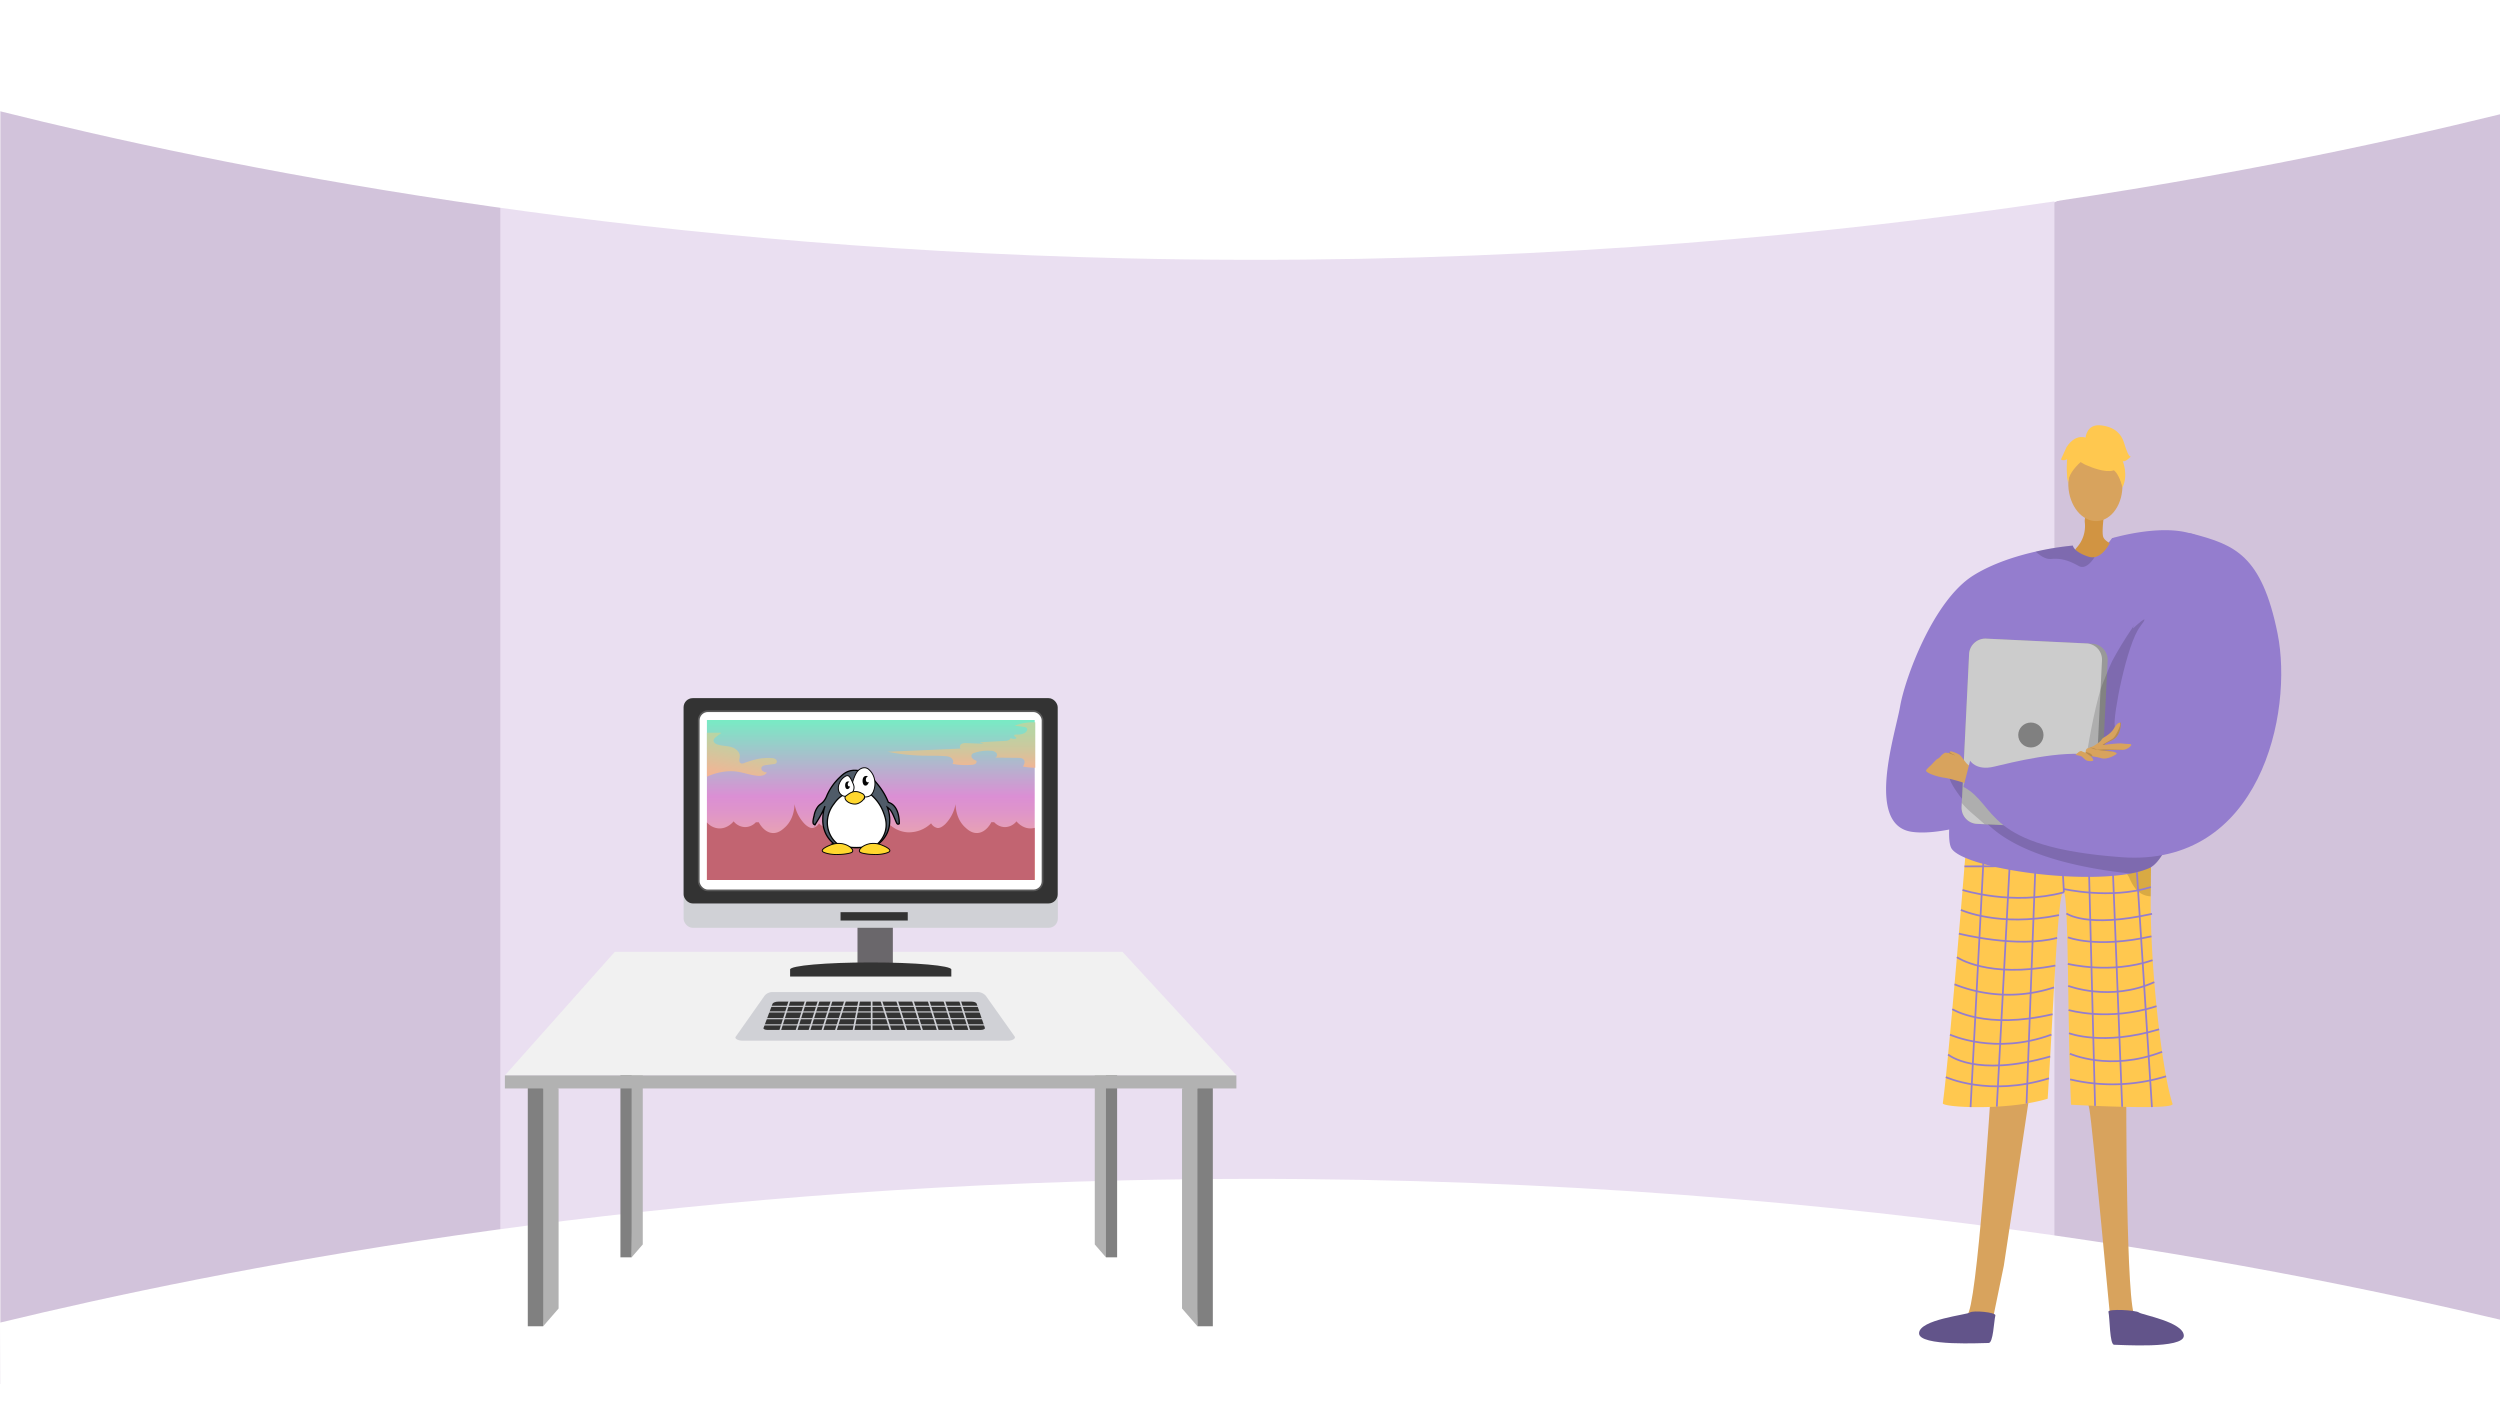 <svg xmlns="http://www.w3.org/2000/svg" xmlns:xlink="http://www.w3.org/1999/xlink" width="1366" height="771" viewBox="0 0 1366 771"><defs><style>.a{fill:#d2c3db;}.b{fill:#eadff1;}.aa,.ab,.c,.j{fill:#fff;}.d{fill:#b2b2b2;}.e{fill:gray;}.f{fill:#f1f1f1;}.g{fill:#d0d1d6;}.h{fill:#333;}.i{fill:#6a676b;}.j{stroke:#595959;stroke-width:0.94px;}.aa,.ab,.ac,.j,.p,.z{stroke-miterlimit:10;}.k{fill:#d8a35d;}.l{fill:#62548a;}.m{fill:#ffc84f;}.n{opacity:0.3;}.o{opacity:0.5;}.p{fill:none;stroke:#947dce;stroke-width:0.965px;}.q{fill:#947dce;}.r{fill:#d19442;}.s{fill:#999;}.t{fill:#ccc;}.u{opacity:0.15;}.v{fill:url(#a);}.w{fill:url(#b);}.x{fill:url(#c);}.y{fill:#c26471;}.z{fill:#4f5b68;stroke:#000;}.aa,.z{stroke-width:0.716px;}.aa,.ab,.ac{stroke:#050505;}.ab,.ac{stroke-width:0.537px;}.ac{fill:#ffd72e;}.ad{fill:#050505;}</style><linearGradient id="a" x1="0.5" y1="1" x2="0.5" gradientUnits="objectBoundingBox"><stop offset="0" stop-color="#ffc47a"/><stop offset="0.014" stop-color="#fdc27d"/><stop offset="0.244" stop-color="#eaa6ac"/><stop offset="0.421" stop-color="#df95c9"/><stop offset="0.522" stop-color="#db8fd4"/><stop offset="1" stop-color="#78ebc4"/></linearGradient><linearGradient id="b" x1="0.315" y1="0.99" x2="0.568" y2="0.094" gradientUnits="objectBoundingBox"><stop offset="0" stop-color="#f1b595"/><stop offset="1" stop-color="#b5d7a5"/></linearGradient><linearGradient id="c" x1="0.5" y1="1" x2="0.5" gradientUnits="objectBoundingBox"><stop offset="0" stop-color="#f1b595"/><stop offset="0.101" stop-color="#e7ba97"/><stop offset="0.455" stop-color="#cbc99e"/><stop offset="0.767" stop-color="#bad3a3"/><stop offset="1" stop-color="#b5d7a5"/></linearGradient></defs><g transform="translate(2258.95 -3240.92)"><path class="a" d="M-892.95,3250.457V4008.92l-242.228-67.586-32.991-6.263,1.636-558.092,30.118-25.56Z"/><path class="a" d="M-1942.654,3366.391l-16.051,556.371-300.045,74.4V3247.108l298.845,93.57Z"/><path class="b" d="M-1560.973,3329.991H-1985.58v617.384h849.165V3329.991Z"/><path class="c" d="M-2258.95,3301.7c121.657,30.38,335.7,73.888,615,80.372,352.972,8.2,622.429-47.1,751-78.7V3240.92h-1366Z"/><path class="c" d="M-2258.95,3963.6c121.657-29.39,335.7-71.481,615-77.753,352.972-7.927,622.429,45.568,751,76.133v47.19l-1365.8,2.746Z"/><path class="d" d="M-1953.731,3835.656V3955.87l-8.417,9.712-4.209-133.487Z"/><path class="e" d="M-1970.565,3832.1v133.487h8.417V3835.656Z"/><path class="d" d="M-1613.091,3835.656V3955.87l8.417,9.712,4.208-133.487Z"/><path class="e" d="M-1596.256,3832.1v133.487h-8.417V3835.656Z"/><path class="d" d="M-1907.745,3805.671v115.218l-6.1,7.042-3.051-124.841Z"/><path class="e" d="M-1919.95,3803.089v124.841h6.1V3805.671Z"/><path class="d" d="M-1660.763,3805.671v115.218l6.1,7.042,3.051-124.841Z"/><path class="e" d="M-1648.558,3803.089v124.841h-6.1V3805.671Z"/><path class="f" d="M-1983.083,3828.534l60.085-67.552h277.346l62.273,67.552Z"/><rect class="d" width="399.704" height="7.122" transform="translate(-1983.083 3828.534)"/><path class="g" d="M-1707.931,3809.531h-145.688c-1.618,0-4.281-1-3.281-2.23l15.728-22.337a5.578,5.578,0,0,1,4.547-1.988h111.488a6.041,6.041,0,0,1,4.912,2.141l15.569,21.968C-1703.564,3808.486-1706.157,3809.531-1707.931,3809.531Z"/><path class="h" d="M-1723.06,3803.671H-1839.7c-1.294,0-2.282-.5-2.077-1.046l4.918-13.2c.266-.712,1.7-1.236,3.374-1.236h105.2c1.49,0,2.755.47,2.97,1.1l4.509,13.274C-1720.625,3803.153-1721.686,3803.671-1723.06,3803.671Z"/><rect class="g" width="121.634" height="0.614" transform="translate(-1842.109 3790.464)"/><rect class="g" width="121.634" height="0.614" transform="translate(-1842.109 3793.535)"/><rect class="g" width="121.634" height="0.614" transform="translate(-1842.109 3797.221)"/><rect class="g" width="121.634" height="0.614" transform="translate(-1842.109 3800.6)"/><rect class="g" width="0.921" height="20.272" transform="translate(-1827.378 3785.57) rotate(17.439)"/><rect class="g" width="0.921" height="20.272" transform="translate(-1818.471 3785.57) rotate(17.439)"/><rect class="g" width="0.921" height="20.272" transform="translate(-1811.406 3785.57) rotate(17.439)"/><rect class="g" width="0.921" height="20.272" transform="translate(-1804.341 3785.57) rotate(17.439)"/><rect class="g" width="0.921" height="20.272" transform="translate(-1796.97 3785.57) rotate(17.439)"/><rect class="g" width="0.921" height="20.272" transform="translate(-1789.49 3785.34) rotate(10.978)"/><rect class="g" width="0.921" height="20.272" transform="translate(-1783.135 3785.242)"/><rect class="g" width="0.921" height="20.272" transform="translate(-1735.471 3785.846) rotate(-17.439)"/><rect class="g" width="0.921" height="20.272" transform="translate(-1744.071 3785.846) rotate(-17.439)"/><rect class="g" width="0.921" height="20.272" transform="translate(-1752.672 3785.846) rotate(-17.439)"/><rect class="g" width="0.921" height="20.272" transform="translate(-1761.272 3785.846) rotate(-17.439)"/><rect class="g" width="0.921" height="20.272" transform="translate(-1769.872 3785.846) rotate(-17.439)"/><rect class="g" width="0.921" height="20.272" transform="translate(-1778.473 3785.846) rotate(-17.439)"/><rect class="i" width="19.317" height="22.433" transform="translate(-1790.416 3747.026)"/><rect class="g" width="204.47" height="125.474" rx="4.985" transform="translate(-1885.427 3622.397)"/><path class="h" d="M-1827.241,3774.5v-3.846c0-2.134,19.728-3.858,44.049-3.858s44.046,1.724,44.046,3.858v3.846Z"/><rect class="h" width="36.722" height="4.565" transform="translate(-1799.677 3739.333)"/><rect class="h" width="204.391" height="112.166" rx="4.985" transform="translate(-1885.427 3622.397)"/><rect class="j" width="187.863" height="97.932" rx="4.985" transform="translate(-1877.163 3629.514)"/><path class="k" d="M-1097.16,3835.409s-.27,123.43,5.041,125.057c9.534,2.979,46.633,12.171,6.8,13.112-20.213,3.109-19.151-1.511-19.833-5.278-.558-3.078-10.472-112.592-12.125-121.027l-.594-3.03Z"/><path class="k" d="M-1170.976,3835.052s-7.873,122.717-13.2,124.288c-9.566,2.878-46.763,11.676-6.937,13.039,20.177,3.323,19.166-1.308,19.889-5.068.591-3.071,5.412-26.351,7.157-34.767.39-1.885,14.6-97.025,14.6-97.025Z"/><path class="l" d="M-1168.676,3959.673c.425-1.739-12.315-2.9-13.908-1.616s-27.5,3.8-27.793,11.283,35.47,5.3,38,5.387S-1169.513,3963.091-1168.676,3959.673Z"/><path class="m" d="M-1184.3,3698.868a7.937,7.937,0,0,0,4.563,1.841c10.519-.251,55.943-1.45,80.5-3.912,8.665-.869,14.732-1.9,15.752-3.1a.933.933,0,0,1,0,.1c-.005,1.342-.1,16.7-.3,36.845-.392,39.759,6.291,96.39,11.913,113.422,1.214,3.677-55.433.481-55.433.481-1.978-40.927-1.238-112.96-3.925-116.071-3.268-3.785-5.471,59.643-8.869,112.786-22.077,6.715-57.6,4.757-57.29,2.481C-1193.725,3816.71-1184.3,3698.868-1184.3,3698.868Z"/><g class="n"><path d="M-1142.286,3699.484l-.508-.019S-1142.614,3699.469-1142.286,3699.484Z"/><path class="o" d="M-1142.286,3699.484c13.574.479,43.054-2.687,43.054-2.687,8.665-.869,14.732-1.9,15.752-3.1a.933.933,0,0,1,0,.1c-.005,1.342-.1,16.7-.3,36.845a10.062,10.062,0,0,1-1.429-.1,11.093,11.093,0,0,1-7.381-4.708,24.13,24.13,0,0,1-3.039-5.615C-1106.559,3701.727-1137.935,3699.68-1142.286,3699.484Z"/></g><line class="p" x1="7.748" y2="148.357" transform="translate(-1182.228 3697.472)"/><line class="p" x1="7.755" y2="145.779" transform="translate(-1167.89 3699.812)"/><line class="p" x1="5.406" y2="144.661" transform="translate(-1151.648 3699.21)"/><line class="p" x2="1.633" y2="29.846" transform="translate(-1132.861 3698.63)"/><line class="p" x2="3.801" y2="147.189" transform="translate(-1118.008 3697.987)"/><line class="p" x2="5.834" y2="148.337" transform="translate(-1105.231 3697.342)"/><line class="p" x2="9.528" y2="149.03" transform="translate(-1092.669 3696.798)"/><path class="p" d="M-1185.552,3714.32s80.814.264,101.955-4.415"/><path class="p" d="M-1131.228,3728.476c-27.937,7.527-55.384-1.271-55.384-1.271"/><path class="p" d="M-1131.616,3726.606s25.779,5.956,47.882-.974"/><path class="p" d="M-1187.517,3738.092s20.8,9.623,53.593,2.838"/><path class="p" d="M-1188.609,3751.058s32.069,8.161,53.672,2.311"/><path class="p" d="M-1189.708,3763.94s16.671,11.766,53.789,4.557"/><path class="p" d="M-1190.995,3778.759a79.461,79.461,0,0,0,54.38,1.681"/><path class="p" d="M-1192.2,3792.335s17.947,11.435,54.772,2.747"/><path class="p" d="M-1193.474,3806.255s24.574,11.348,55.431-.016"/><path class="p" d="M-1194.505,3817.119s14.771,12.834,55.792,1.069"/><path class="p" d="M-1195.741,3829.454s23.447,10.919,56.332.669"/><path class="p" d="M-1129.859,3740.04s11.024,8.206,46.775.212"/><path class="p" d="M-1129,3753.071s15.234,6.221,45.608-.528"/><path class="p" d="M-1129.083,3767.579s23.356,5.851,46.272-2"/><path class="p" d="M-1128.881,3779.6s22.846,8.857,47.05-2.037"/><path class="p" d="M-1128.671,3792.794s21.662,6.462,48.045-2.08"/><path class="p" d="M-1128.452,3805.468s18.337,7.181,49.231-2.132"/><path class="p" d="M-1127.954,3816.668s21.833,9.93,50.369-1.026"/><path class="p" d="M-1127.845,3830.69a100.1,100.1,0,0,0,52.442-1.672"/><path class="l" d="M-1106.9,3957.678c-.407-1.744,15.054-.928,16.633.372s24.344,5.181,24.555,12.664-35.526,4.924-38.055,4.984S-1106.1,3961.1-1106.9,3957.678Z"/><path class="q" d="M-1192.466,3704.783c7.553,10.347,66.779,19.226,97.591,13.449a48.433,48.433,0,0,0,10.155-2.916c2.921-1.268,5.752-4.572,8.451-9.437,20.546-37.048,33.265-164.581,18.445-171.843-16.762-8.219-47.061.939-47.061.939l-11.259,14.392-54.326,32s-12.6,46.166-19.343,82.247c-.5,2.66-.963,5.266-1.39,7.79C-1193.99,3687.945-1195.1,3701.174-1192.466,3704.783Z"/><path class="r" d="M-1108.882,3518.338c.008,1.148-2,13.131-.8,16.124s8.072,5.183,7.6,5.683-9.775,9.978-18.419,7.554-3.748-7.554-3.748-7.554a17.5,17.5,0,0,0,4.449-13.662C-1120.68,3518.01-1108.882,3518.338-1108.882,3518.338Z"/><path class="q" d="M-1214.334,3695.426c25.564,3.726,80.176-21.78,80.176-21.78l-5.211-14.371s-32.262,1.474-37.492,2.334c0,0,15.762-12.9,20.807-30.091,3.713-12.648,48.523-66.76,61.98-90.35,4.837-8.481-10.811-6.193-10.811-6.193s-3.535,9.251-9.6,10.354a6.817,6.817,0,0,1-3.4-.262c-8.136-2.673-8.459-6.05-8.459-6.05a157.656,157.656,0,0,0-20.34,3.307c-10.552,2.394-23.4,6.4-33.948,12.967-22.073,13.757-37.5,56.536-40.084,71.542S-1239.894,3691.7-1214.334,3695.426Z"/><path class="s" d="M-1107.329,3601.869l-4.1,83.606a8.908,8.908,0,0,1-9.366,8.39l-57.841-2.768a3,3,0,0,1-.409-.039,8.841,8.841,0,0,1-8.086-9.2l4.1-83.6a8.894,8.894,0,0,1,9.367-8.381l55.159,2.632,2.681.127A8.865,8.865,0,0,1-1107.329,3601.869Z"/><path class="t" d="M-1110.419,3601.7l-4.1,83.606a8.893,8.893,0,0,1-9.368,8.38l-55.158-2.631a8.841,8.841,0,0,1-8.086-9.2l4.1-83.6a8.894,8.894,0,0,1,9.367-8.381l55.159,2.632A8.841,8.841,0,0,1-1110.419,3601.7Z"/><ellipse class="e" cx="6.907" cy="6.814" rx="6.907" ry="6.814" transform="translate(-1156.188 3635.717)"/><ellipse class="k" cx="14.783" cy="19.899" rx="14.783" ry="19.899" transform="translate(-1129.684 3486.525) rotate(-2.516)"/><path class="m" d="M-1120.078,3494.574s26.166,12.928,17.621-9.214C-1108.369,3470.041-1137.943,3485.285-1120.078,3494.574Z"/><path class="m" d="M-1116.6,3489.056s-13.951,8.967-12.213,17.311c0,0-4.222-24.952,9.977-26.171s19.764-.093,19.629,26.483C-1099.206,3506.679-1104.237,3485.751-1116.6,3489.056Z"/><path class="m" d="M-1119.448,3480.385s.386-7.845,8.286-7.063,11.454,5.069,12.765,9.45,2.573,7.655,3.695,7.608c0,0-3.225,3.46-4.394,2.4,0,0,3.251,7.84-.171,14.527,0,0-1.884-10.006-7.541-10.881S-1119.448,3480.385-1119.448,3480.385Z"/><path class="m" d="M-1118.733,3480.288s-5.75-3.088-11.03,4.891l-3.083,6.78s1.169,1.061,3.365-.139c0,0-.69,7.84.569,12.2l2.75-13.444Z"/><path class="u" d="M-1191.2,3671.408a71.23,71.23,0,0,0,4.285,6.008c.014.018-.121,2.188-.106,2.206,2.962,3.74,6.28,6.095,12.481,11.651.056.05,1.719.071,1.776.122q.975.872,2.008,1.776c19.229,16.832,54.413,22.789,75.884,25.061a48.433,48.433,0,0,0,10.155-2.916c2.921-1.268,5.752-4.572,8.451-9.437l-113.544-42.261-3.851-1.434S-1195.7,3664.322-1191.2,3671.408Z"/><path class="u" d="M-1072.638,3556.124s-19.969,22.935-32.307,46.161c-.927,1.745-6.114,14.714-6.125,14.749-8,27.5-11.954,68.567-11.954,68.567l19.086-45.48Z"/><path class="k" d="M-1196.5,3665.887c4.685.642,16.813,4.717,16.813,4.717l2.415-7.386s-5.763-3.532-7.355-5.443-2.449-3.54-3.767-4.542a18.128,18.128,0,0,0-4.774-1.854l-.391.5-.387.5-.128-.012a12.833,12.833,0,0,1-1.86-.241,6.666,6.666,0,0,0-2.05,1.38,3.35,3.35,0,0,0-.577.65,5.43,5.43,0,0,1-1.733,1.419c-.193.118-.352.21-.437.271a8.55,8.55,0,0,0-.651.6c-.783.772-2,2.053-2.384,2.508a25.722,25.722,0,0,0-2.487,2.42,2.6,2.6,0,0,0-.275.489C-1207.011,3663-1201.187,3665.244-1196.5,3665.887Z"/><path class="q" d="M-1093.492,3584.318c0-1.23,10.451-57.746,32.821-51.7s37.476,11.207,46.19,54.479-9.427,127.756-85.293,122.2-67.441-28.367-86.352-38.457l3.647-14.266s3.282,5.549,12.874,3.287,37.189-9.31,53.746-6.36c0,0,13.492-10.171,12.411-15.789s6.6-44.879,13.8-54.336S-1093.492,3584.318-1093.492,3584.318Z"/><path class="u" d="M-1194.076,3652.365a.544.544,0,0,0,.135.126c.407.241,2.918,1.094,3.189,1.174s-.918-.665-1.243-.692a7.276,7.276,0,0,1-1.566-1.093l-.387.5Z"/><path class="k" d="M-1124.937,3653.53c.2-.231,3.036.519,3.291.689,1.364.9,2.128,2.291,3.761,2.489.459.056,2.96.372,2.682-.587a3.85,3.85,0,0,0-1.506-2s.033,0,.1.007c.159.008.517.033,1.042.095a32.635,32.635,0,0,1,4.764.973c3.582.991,8.1-2.048,8.353-2.368s-.3-.784-2.009-1.21l-.062-.018c-1.758-.434-5.4-.8-5.4-.8s6.651-.124,10.414-.124a6.052,6.052,0,0,0,.831-.055h.015a6.572,6.572,0,0,0,4.1-2.3.51.51,0,0,0-.379-.84c-1.155-.04-3.1-.13-4.563-.315-1.776-.226-6.728.382-8.6.63-.454.058-.728.1-.728.1s-1.6-.077,3.734-2.431,4.971-9.607,4.971-9.607a.892.892,0,0,0-.473-.1c-.6.018-1.717.477-3.172,3.013-2.2,3.84-6.345,5.02-6.858,6.259s-4.446,3.548-4.446,3.548-2.139.915-3.269,1.246c-.8.237-.975,1.359-1,1.979a3.785,3.785,0,0,0,0,.382v.033a11.486,11.486,0,0,1-2.2-.867C-1122.574,3650.791-1124.937,3653.53-1124.937,3653.53Z"/><path class="u" d="M-1108.1,3647.792c-.454.058-.728.1-.728.1s-1.6-.077,3.734-2.431,4.971-9.607,4.971-9.607a.892.892,0,0,0-.473-.1,3.325,3.325,0,0,1,.078,1.424c-.2.864-2.268,6.2-4.225,7.422s-4.893,2.9-5.255,3.151S-1108.987,3648.084-1108.1,3647.792Z"/><path class="u" d="M-1117.326,3649.676a3.348,3.348,0,0,1,1.813.262c.565.408,3.35.765,4.173.966.569.142,4.5.5,6.88.71l-.062-.018c-1.758-.434-5.4-.8-5.4-.8s6.651-.124,10.414-.124a6.052,6.052,0,0,0,.831-.055c-3.563-.08-9.081-.229-9.986-.266-1.34-.051-3.866.405-4.741,0s-2.885-1.067-3.3-.863A2.034,2.034,0,0,1-1117.326,3649.676Z"/><path class="u" d="M-1119.346,3652.182l2.736,1.942c.159.008.517.033,1.042.095a2.693,2.693,0,0,0-.872-1.33,9.642,9.642,0,0,0-2.906-1.089A3.785,3.785,0,0,0-1119.346,3652.182Z"/><path class="u" d="M-1146.69,3542.324c2.417,2.2,5.544,4.29,8.466,4.018,5.92-.558,10.144,1.112,15.2,3.891,3.3,1.817,6.728-1.925,8.536-4.9a6.817,6.817,0,0,1-3.4-.262c-8.136-2.673-8.459-6.05-8.459-6.05A157.656,157.656,0,0,0-1146.69,3542.324Z"/><rect class="v" width="179.11" height="87.41" transform="translate(-1872.692 3634.329)"/><path class="w" d="M-1872.692,3641.285q3.97,0,7.957.022c-.995.763-1.982,1.525-2.977,2.3a2.949,2.949,0,0,0-1.353,1.779c-.135,1.159,1.092,2,2.2,2.348,2.393.77,4.988.666,7.411,1.346s4.823,2.625,4.725,5.137c-.022.7-.246,1.391-.254,2.094a1.775,1.775,0,0,0,.95,1.735,2.377,2.377,0,0,0,1.563-.165,60.423,60.423,0,0,1,7.26-2.2,28.911,28.911,0,0,1,7.784-.561,4.061,4.061,0,0,1,2.259.628,1.538,1.538,0,0,1,.411,2.094,2.262,2.262,0,0,1-1.5.583c-1.339.165-2.67.337-4.008.508-1.084.135-2.4.472-2.662,1.533a1.874,1.874,0,0,0,.9,1.885,5.548,5.548,0,0,0,2.109.665c-.942,1.63-3.148,1.944-5.025,1.8-4.18-.321-8.165-2-12.345-2.4a25.018,25.018,0,0,0-4.786.022,32.325,32.325,0,0,0-10.611,2.864Z"/><path class="x" d="M-1693.277,3635.622v24.783a38.114,38.114,0,0,1-6.729-.63c.617-1.071,1.233-2.4.637-3.484-.616-1.125-2.135-1.274-3.415-1.287q-6.3-.062-12.592-.129c1.071,0,1.539-1.62.888-2.494a3.975,3.975,0,0,0-2.981-1.213,22.522,22.522,0,0,0-9.237,1.179,2.54,2.54,0,0,0-1.173.692,1.821,1.821,0,0,0,.251,2.283,5.406,5.406,0,0,0,2.162,1.227,1.41,1.41,0,0,1-.556,1.728,3.887,3.887,0,0,1-1.9.529,39.542,39.542,0,0,1-10.613-.5c1.132-1.152-.02-3.212-1.524-3.781a8.757,8.757,0,0,0-2.413-.441c-4.106-.319-8.24-.183-12.361-.278a109.831,109.831,0,0,1-19.123-2.128l39.935-1.748c-.766-.59-.447-1.918.352-2.46a4.635,4.635,0,0,1,2.8-.5l9.392.325-2.175-.779q7.024-.4,14.035-.786c1.179-.068,2.683-.42,2.832-1.592a3.424,3.424,0,0,0,3.063.25c.258-.223-.006-.637-.3-.793s-.678-.264-.766-.589c-.156-.583.739-.78,1.335-.732a8.655,8.655,0,0,0,3.91-.61c1.22-.495,2.446-1.965,1.586-2.955a2.409,2.409,0,0,0-1.552-.609l-5.035-.671A27.8,27.8,0,0,1-1693.277,3635.622Z"/><path class="y" d="M-1779.43,3683.18v38.555h-93.259v-31.45a9.329,9.329,0,0,0,6.141,3.244c5.013.48,8.243-3.564,8.444-3.829a8.3,8.3,0,0,0,6.384,3.144,8.129,8.129,0,0,0,5.794-2.655h1.571c.128.265,2.774,5.68,7.658,5.9,3.112.137,5.342-1.915,6.681-3.144,4.752-4.368,5.158-10.656,5.2-12.666a20.956,20.956,0,0,0,5.6,10.9c2.354,2.252,3.779,2.22,4.318,2.161a5.113,5.113,0,0,0,3.441-2.554,17.5,17.5,0,0,0,12.958,4.912c7.9-.549,12.219-6.745,13.064-7.955a19.481,19.481,0,0,0,3.335-9.034A18.405,18.405,0,0,1-1779.43,3683.18Z"/><path class="y" d="M-1693.582,3693.249v28.49h-88.63v-38.56a18.464,18.464,0,0,1,2.67-4.48,19.493,19.493,0,0,0,3.33,9.04c.85,1.21,5.17,7.4,13.07,7.95a17.5,17.5,0,0,0,12.95-4.91,5.131,5.131,0,0,0,3.44,2.55c.54.06,1.97.1,4.32-2.16a20.868,20.868,0,0,0,5.6-10.89c.05,2.01.45,8.29,5.2,12.66,1.34,1.23,3.57,3.28,6.68,3.14,4.89-.21,7.53-5.62,7.66-5.89h1.57a8.188,8.188,0,0,0,5.8,2.66,8.27,8.27,0,0,0,6.38-3.15c.2.27,3.43,4.31,8.45,3.83A9.586,9.586,0,0,0-1693.582,3693.249Z"/><path class="z" d="M-1767.606,3690.989a.936.936,0,0,1-.68.257c-.5-.057-.794-.73-.93-1.045-1.2-2.769-1.94-4.866-2.963-6.29a8,8,0,0,0-1.911-1.875,19.2,19.2,0,0,1,1.274,7.414,16.16,16.16,0,0,1-1.495,6.856,15.648,15.648,0,0,1-4.981,5.918c-.186.057-.372.114-.573.179a39.334,39.334,0,0,1-12.008,1.617,39.131,39.131,0,0,1-8.158-1.052c-1.152-.272-2.175-.565-3.077-.859a16.165,16.165,0,0,1-4.6-5.617,17.232,17.232,0,0,1-1.653-7.865,21.246,21.246,0,0,1,1.2-7.228,51.63,51.63,0,0,1-3.149,6.369c-.73,1.246-1.782,2.92-2.168,3.521a1,1,0,0,1-.787,0c-.938-.537-.172-3.485.15-4.723a11.536,11.536,0,0,1,2.1-4.938c1.223-1.5,2.01-1.417,3.334-3.148a11.865,11.865,0,0,0,1.611-2.992,30.473,30.473,0,0,1,6.626-9.517c1.775-1.7,3.378-3.2,5.99-3.858a11.118,11.118,0,0,1,5.317.043c4.773,1.095,7.621,4.659,10.183,7.865a36.622,36.622,0,0,1,5.4,9.282,7.054,7.054,0,0,1,1.531.672C-1767.492,3682.673-1767.578,3689.829-1767.606,3690.989Z"/><path class="aa" d="M-1775.213,3695.146a14.892,14.892,0,0,1-4.652,7.257,39.334,39.334,0,0,1-12.008,1.617,39.131,39.131,0,0,1-8.158-1.052,14.837,14.837,0,0,1-4.236-4.079,15.2,15.2,0,0,1-2.619-9.289,16.9,16.9,0,0,1,3.664-9.51,16.61,16.61,0,0,1,5.918-5.389c5.853-2.984,11.958-.83,13.332-.3a23.418,23.418,0,0,1,7.564,9.961C-1775.442,3686.845-1773.975,3690.6-1775.213,3695.146Z"/><path class="ab" d="M-1793.334,3669.381a18.258,18.258,0,0,1,.974-3.3c.782-1.947,1.622-4.038,3.632-5.092a4.2,4.2,0,0,1,2.771-.525,3.719,3.719,0,0,1,1.423.637,9.527,9.527,0,0,1,3.408,5.654,10.7,10.7,0,0,1-.412,6.1,5.348,5.348,0,0,1-1.873,2.771,5.222,5.222,0,0,1-4.156.561l-8.425-2.7Z"/><path class="ab" d="M-1793.558,3667.4c-1.112-2.42-1.89-2.617-2.135-2.659a2.327,2.327,0,0,0-1.572.487,7.309,7.309,0,0,0-2.921,3.445,6.065,6.065,0,0,0-.524,4.306,4.3,4.3,0,0,0,1.984,2.621,4.1,4.1,0,0,0,2.884.337,5.123,5.123,0,0,0,3.519-4.381C-1792.191,3670.372-1792.647,3669.381-1793.558,3667.4Z"/><path class="ac" d="M-1795.88,3675.223c-.338.267-1.459.78-1.355,1.7.232,2.061,3.552,3.588,5.948,3.313,2.122-.243,4.968-2.517,4.714-4.218a2.2,2.2,0,0,0-1.369-1.548C-1790.762,3672.9-1793.134,3673.051-1795.88,3675.223Z"/><path class="ad" d="M-1794.738,3668.089a1.872,1.872,0,0,0-1.479-.056c-1.048.489-.959,2.079-.936,2.359.019.236.182,1.48,1,1.66.978.216,1.441-.783,1.743-1.529a1.172,1.172,0,0,1-.581.121.841.841,0,0,1-.639-.565,1.7,1.7,0,0,1,.283-1.643C-1795.264,3668.342-1794.9,3668.02-1794.738,3668.089Z"/><path class="ad" d="M-1784.575,3665.127a2.362,2.362,0,0,0-1.869-.071c-1.326.618-1.212,2.627-1.183,2.981.024.3.23,1.87,1.261,2.1,1.236.272,1.822-.991,2.2-1.933a1.492,1.492,0,0,1-.735.153,1.063,1.063,0,0,1-.807-.714,2.155,2.155,0,0,1,.358-2.077C-1785.24,3665.446-1784.776,3665.04-1784.575,3665.127Z"/><path class="ac" d="M-1793.371,3704.879c-1.537-2.25-5.151-2.929-5.317-2.958a12.38,12.38,0,0,0-7.115.974c-.612.253-4.045,1.674-3.857,2.92.11.724,1.392,1.079,2.771,1.461a21.779,21.779,0,0,0,6.254.524,27.636,27.636,0,0,0,5.092-.524c1.344-.266,2.324-.567,2.509-1.236A1.445,1.445,0,0,0-1793.371,3704.879Z"/><path class="ac" d="M-1789.029,3704.879c1.537-2.25,5.151-2.929,5.317-2.958a12.377,12.377,0,0,1,7.114.974c.612.253,4.046,1.674,3.857,2.92-.109.724-1.392,1.079-2.771,1.461a21.769,21.769,0,0,1-6.253.524,27.644,27.644,0,0,1-5.093-.524c-1.343-.266-2.323-.567-2.508-1.236A1.441,1.441,0,0,1-1789.029,3704.879Z"/></g></svg>